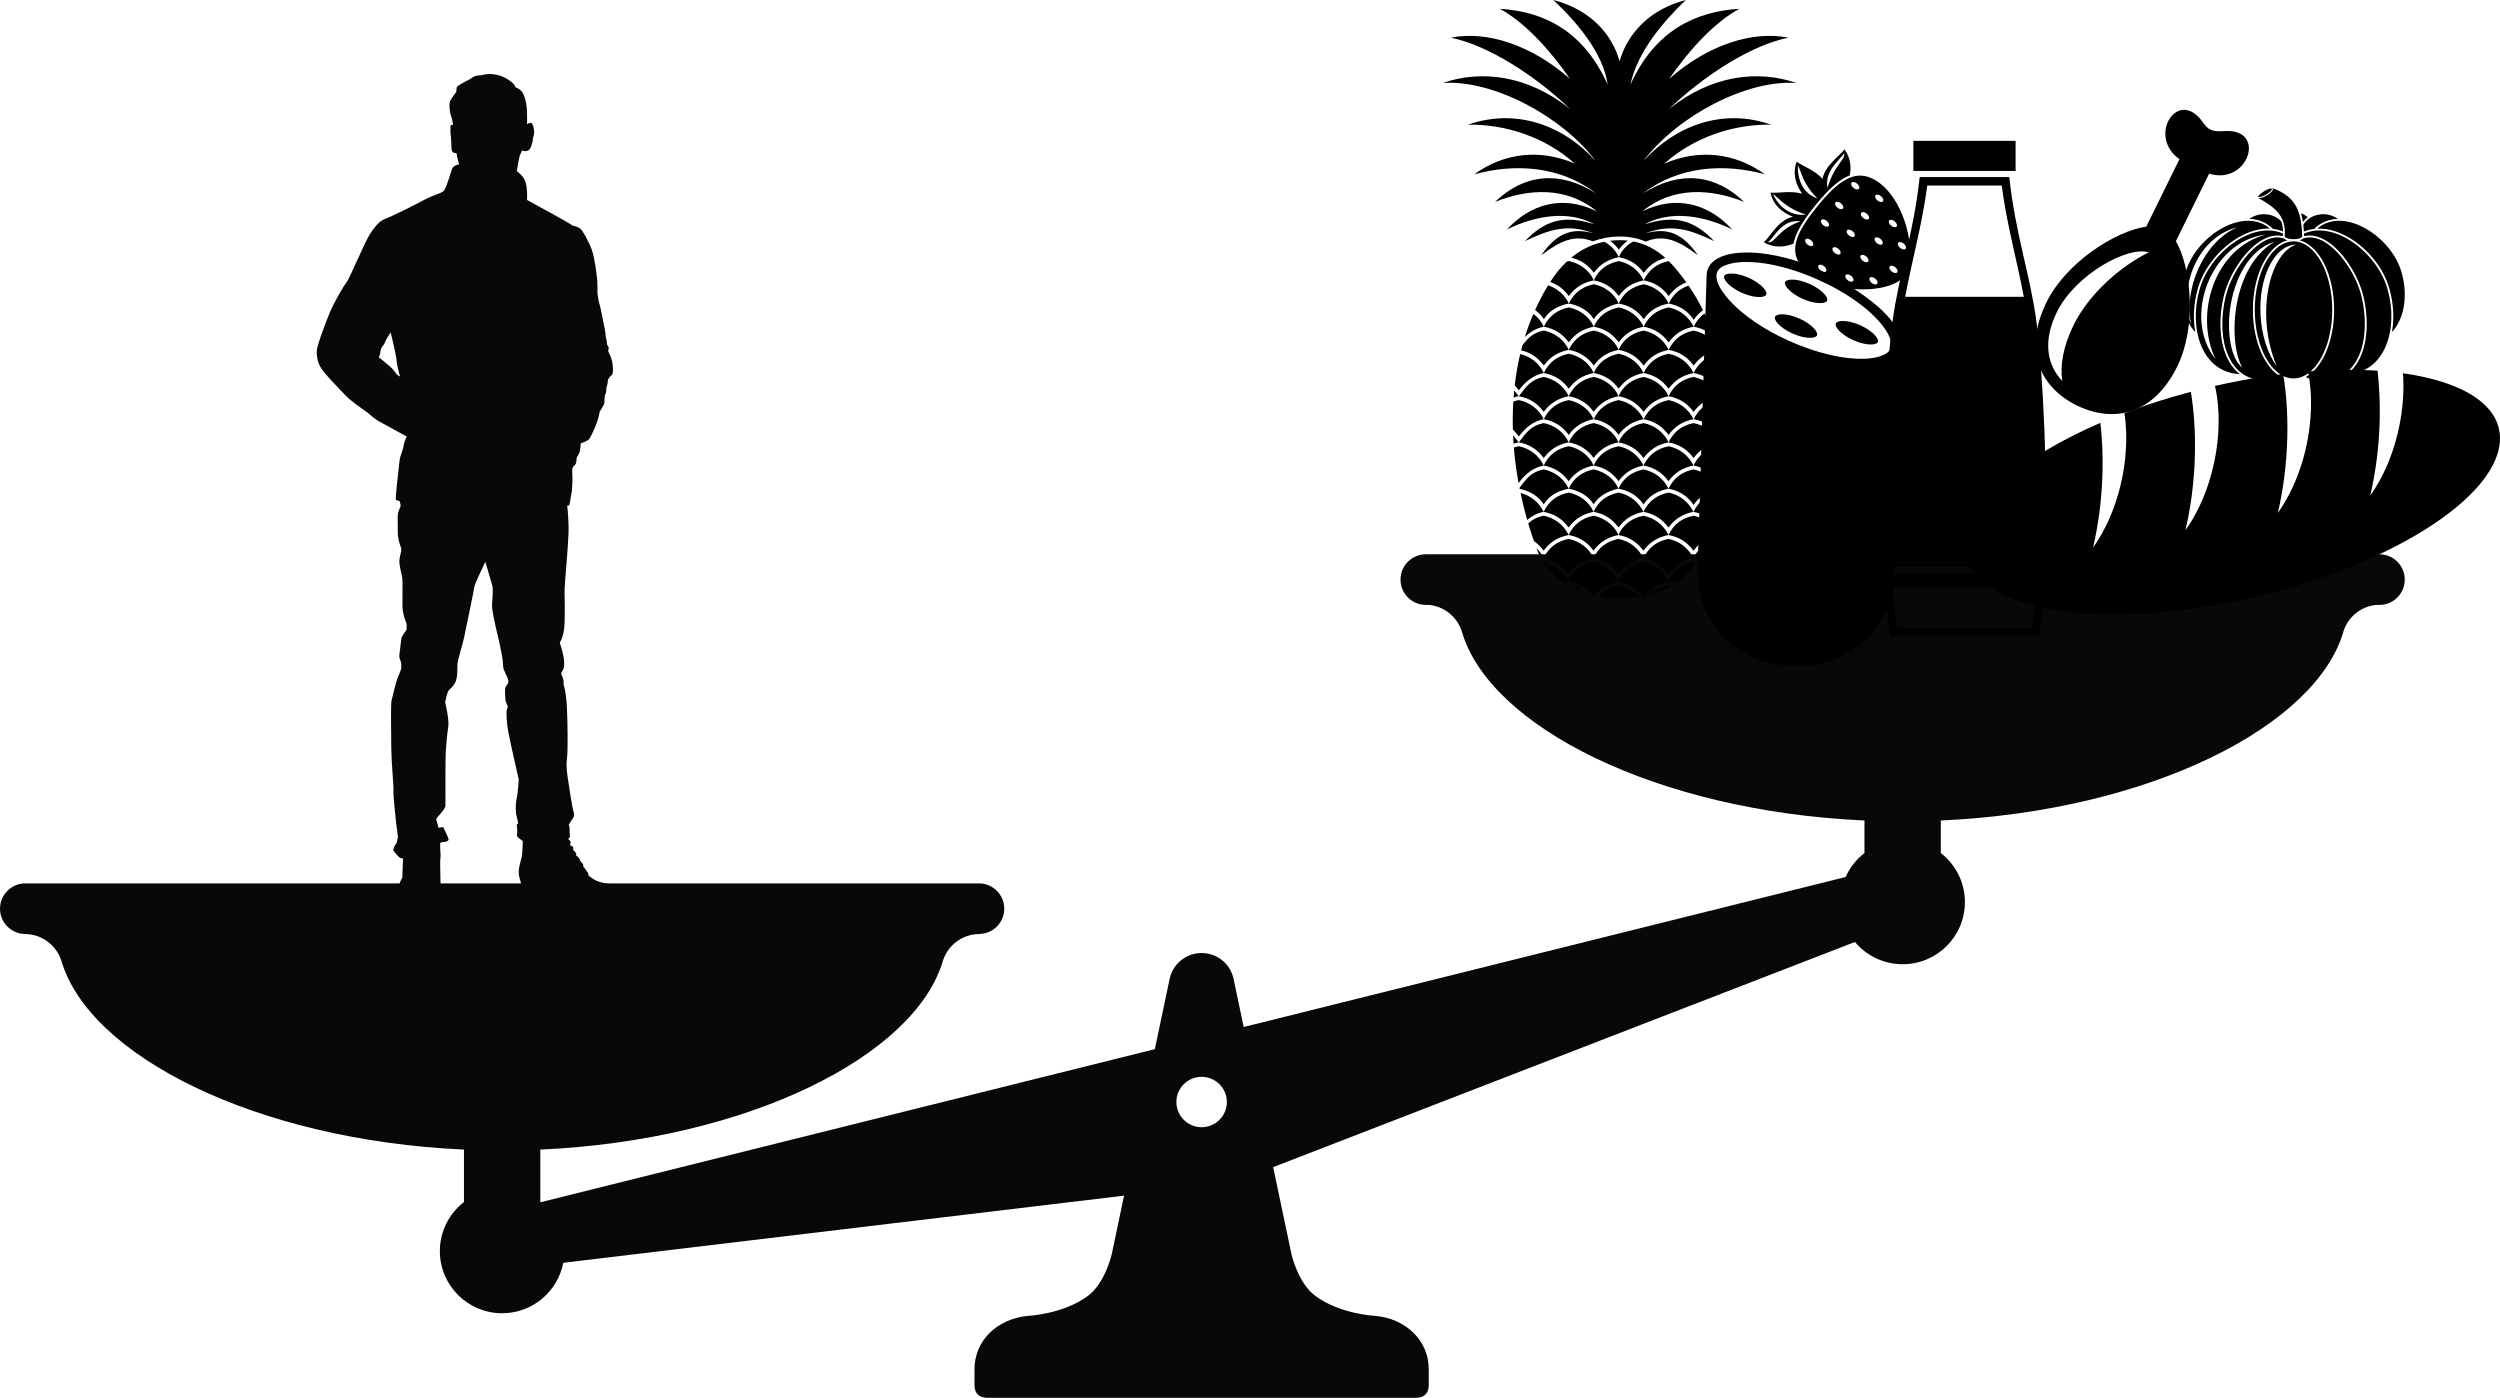 <svg width="592" height="331" viewBox="0 0 592 331" fill="none" xmlns="http://www.w3.org/2000/svg">
<g clip-path="url(#clip0_243_1792)">
<path d="M563.44 131.253H337.648C334.329 131.253 331.64 133.937 331.64 137.25C331.64 140.564 334.329 143.247 337.648 143.247H338.417C342.043 143.614 345.04 146.103 346.135 149.455C352.602 172.017 392.211 192.08 441.504 194.293V201.995C439.588 203.484 438.05 205.427 437.056 207.671L294.508 243.195L292.156 232.002C291.469 228.271 288.206 225.673 284.542 225.676C280.876 225.673 277.614 228.272 276.926 232.002L273.471 248.437L128.007 284.688C127.986 284.672 127.966 284.657 127.945 284.64V272.221C177.184 270.011 216.757 249.99 223.292 227.46H223.304C224.484 223.812 227.913 221.175 231.958 221.175V221.167C235.204 221.085 237.811 218.439 237.811 215.179C237.811 211.866 235.121 209.181 231.803 209.181H6.008C2.69 209.181 0.001 211.866 0.001 215.179C0.001 218.439 2.608 221.085 5.855 221.167V221.175C9.901 221.175 13.33 223.813 14.509 227.46H14.52C21.054 249.99 60.626 270.011 109.867 272.221V284.64C106.399 287.335 104.159 291.528 104.159 296.255C104.159 304.387 110.76 310.977 118.905 310.977C126.099 310.977 132.081 305.833 133.381 299.03L266.176 283.131L263.261 296.995C263.261 296.995 261.747 303.824 257.576 306.898C251.686 311.24 243.415 311.598 243.415 311.598C236.381 312.227 230.761 317.253 230.761 324.231V327.971C230.761 330.185 232.088 330.997 233.867 330.997H335.219C336.998 330.997 338.325 330.184 338.325 327.971V324.231C338.325 317.253 332.705 312.226 325.672 311.598C325.672 311.598 317.399 311.24 311.509 306.898C307.339 303.823 305.822 296.995 305.822 296.995L301.487 276.376L439.249 223.065C441.955 226.284 446.009 228.33 450.544 228.33C458.691 228.33 465.291 221.74 465.291 213.609C465.291 208.882 463.052 204.687 459.583 201.994V194.292C509.061 192.07 548.781 171.868 555.027 149.206C556.187 145.981 559.119 143.603 562.654 143.246H563.44C566.759 143.246 569.448 140.562 569.448 137.249C569.448 133.937 566.759 131.253 563.44 131.253ZM284.542 266.922C281.242 266.922 278.567 264.252 278.567 260.957C278.567 257.662 281.241 254.993 284.542 254.993C287.843 254.993 290.517 257.663 290.517 260.957C290.517 264.251 287.843 266.922 284.542 266.922Z" fill="#080808"/>
<path d="M147.124 212.65C147.071 212.159 146.914 212.09 146.914 212.09C146.914 212.09 147.037 211.546 146.79 210.739C146.545 209.932 145.544 209.477 145.069 209.442C144.594 209.407 143.277 209.214 141.907 208.811C140.537 208.408 139.326 207.286 139.326 207.286C139.326 207.286 139.449 207.094 139.151 206.585C138.852 206.077 138.062 205.094 138.062 205.094C138.062 205.094 138.167 204.901 138.079 204.69C137.991 204.479 137.359 203.883 137.359 203.883C137.359 203.883 137.377 203.725 137.218 203.358C137.059 202.99 136.427 202.586 136.427 202.586C136.427 202.586 136.498 202.445 136.41 202.095C136.322 201.744 135.689 201.252 135.689 201.252C135.689 201.252 135.795 201.147 135.742 200.745C135.689 200.342 135.11 200.219 135.11 200.219L134.987 199.939L135.128 199.535C135.269 199.132 134.496 198.676 134.496 198.676C134.496 198.676 134.601 198.536 134.847 198.396C135.092 198.255 134.812 197.169 134.882 196.468C134.953 195.766 134.672 195.38 134.672 195.38C134.672 195.38 134.988 194.714 135.48 194.048C135.972 193.382 136.077 193.066 135.796 192.155C135.515 191.243 134.637 185.702 134.391 183.844C134.145 181.986 134.075 180.863 134.285 179.285C134.496 177.707 134.426 171.394 134.25 167.607C134.074 163.82 133.442 162.032 133.442 162.032C133.583 161.331 133.336 160.525 133.09 160.104C132.845 159.683 132.81 159.367 133.161 158.912C133.512 158.456 133.618 157.895 133.583 156.562C133.547 155.23 132.564 152.179 132.564 152.179C132.564 152.179 133.302 151.092 133.583 148.918C133.863 146.743 133.688 140.607 133.688 139.59C133.688 138.574 134.566 129.14 134.637 126.089C134.707 123.039 134.32 119.707 134.32 119.707C134.32 119.707 134.637 119.848 134.795 119.584C134.954 119.321 135.182 117.375 135.339 116.778C135.498 116.182 135.48 114.727 135.55 114.043C135.62 113.359 135.409 111.255 135.55 110.869C135.69 110.483 136.076 110.238 136.305 109.887C136.533 109.536 136.568 108.309 136.568 108.309C136.568 108.309 136.779 108.082 137.13 107.345C137.481 106.609 137.516 104.996 137.516 104.996C137.516 104.996 139.15 104.488 139.571 103.891C139.993 103.295 141.117 100.805 141.485 99.63C141.854 98.455 141.994 97.509 141.994 97.509C141.994 97.509 143.154 95.808 143.136 95.265C143.119 94.722 143.154 93.617 143.4 93.195C143.645 92.775 143.505 91.881 143.698 91.46C143.891 91.038 143.891 90.337 143.944 90.039C143.996 89.741 144.646 88.917 144.787 88.864C144.928 88.811 145.086 88.548 145.139 88.022C145.191 87.496 145.086 86.093 144.911 85.357C144.734 84.62 144.015 83.13 144.015 83.13C144.015 83.13 144.086 82.78 144.138 82.394C144.191 82.008 143.681 81.886 143.699 81.167C143.717 80.448 143.436 80.062 143.418 79.431C143.401 78.8 143.085 77.169 142.926 76.555C142.767 75.941 142.259 72.89 141.96 71.979C141.662 71.067 141.626 70.225 141.521 69.787C141.415 69.35 141.538 67.526 141.415 66.245C141.292 64.965 140.853 61.196 140.168 59.232C139.483 57.268 138.008 54.621 137.393 54.129C136.779 53.638 135.689 53.463 135.689 53.463C135.409 53.218 131.334 50.904 130.105 50.254C128.876 49.605 124.801 47.361 124.801 47.361C124.854 46.853 124.889 44.258 124.379 42.907C123.87 41.557 122.377 40.54 122.377 40.54C122.447 40.119 122.921 37.279 123.062 36.894C123.203 36.508 123.641 35.614 123.641 35.614C123.834 35.755 124.519 35.965 125.135 35.596C125.75 35.228 126.118 33.703 126.189 32.966C126.259 32.23 126.347 32.388 126.469 31.722C126.593 31.056 126.259 29.284 125.837 29.127C125.415 28.969 124.801 29.407 124.801 29.407C124.801 29.407 124.871 26.935 124.73 25.463C124.589 23.989 124.256 22.955 123.87 22.149C123.484 21.342 122.676 20.922 122.325 20.799C121.974 20.676 121.921 20.256 121.781 20.045C121.64 19.835 120.815 19.045 119.48 18.361C118.146 17.678 116.67 17.503 115.757 17.519C114.844 17.537 114.106 17.888 113.158 17.888C112.21 17.888 111.384 18.782 110.822 18.993C110.26 19.203 108.539 20.237 108.292 20.466C108.046 20.694 108.047 21.763 108.047 21.763C108.047 21.763 106.589 23.639 106.484 24.218C106.378 24.797 106.449 26.497 106.8 27.41C107.151 28.321 107.275 29.636 107.275 29.636C107.275 29.636 106.678 29.426 106.678 29.829C106.678 30.231 106.625 31.337 106.731 32.003C106.836 32.669 106.906 34.878 106.923 35.282C106.941 35.685 107.134 36.018 107.433 36.158C107.732 36.299 108.101 36.264 108.101 36.264C108.206 37.157 108.715 38.946 108.715 38.946C108.434 38.946 107.38 39.191 107.064 39.963C106.748 40.735 105.659 44.733 105.027 45.258C104.395 45.784 102.322 46.31 100.46 47.327C98.599 48.344 92.487 51.395 91.152 51.851C89.817 52.308 88.728 53.745 87.603 55.428C86.479 57.111 82.756 65.983 82.124 66.754C81.491 67.526 79.103 71.488 77.943 74.363C76.783 77.238 74.922 82.254 74.993 83.271C75.063 84.288 75.028 85.375 75.906 86.953C76.783 88.531 80.893 92.634 81.947 93.756C83.001 94.879 85.846 96.877 86.76 97.509C87.673 98.14 88.446 99.086 90.026 99.928C91.607 100.771 96.314 103.365 96.314 103.365C96.314 103.365 95.646 104.733 95.594 105.47C95.541 106.206 94.785 107.96 94.68 108.644C94.576 109.327 94.417 110.73 94.364 111.344C94.312 111.957 93.538 118.147 93.767 118.34C93.996 118.532 94.663 118.673 94.663 118.673C94.663 118.673 94.891 119.567 94.856 119.83C94.82 120.093 94.487 120.62 94.276 121.408C94.066 122.197 94.241 124.862 94.188 125.809C94.135 126.756 94.469 128.509 94.873 129.438C95.277 130.367 94.768 131.051 94.592 132.419C94.417 133.787 95.136 135.821 95.26 136.925C95.383 138.03 95.277 141.501 95.295 143.484C95.313 145.465 96.19 147.446 96.261 147.675C96.331 147.902 96.278 149.13 96.278 149.13C96.278 149.13 95.136 150.603 95.032 151.234C94.926 151.866 94.663 154.654 94.575 155.004C94.487 155.355 94.663 156.18 94.856 156.529C95.048 156.88 95.032 157.687 95.032 158.125C95.032 158.562 94.523 159.545 94.119 160.632C93.715 161.72 92.907 165.069 92.714 165.91C92.521 166.752 92.608 173.554 92.661 177.359C92.714 181.164 93.258 186.214 93.17 187.301C93.082 188.389 93.627 192.929 93.749 194.367C93.872 195.806 94.328 198.19 94.188 198.488C94.047 198.786 93.943 199.611 93.943 199.611C93.609 199.821 93.099 201.014 93.134 201.294C93.17 201.574 94.399 202.924 94.61 203.065C94.82 203.206 95.436 203.293 95.436 203.293C95.436 203.293 95.383 204.169 95.383 204.678C95.383 205.187 95.26 207.852 95.26 207.852C95.26 207.852 95.014 208.255 94.768 208.781C94.522 209.307 94.487 211.674 94.487 211.674C94.487 211.674 94.416 211.901 94.276 212.445C94.135 212.989 94.118 214.971 94.118 214.971C94.118 214.971 93.959 215.496 93.943 216.005C93.925 216.514 94.329 216.97 95.682 217.32C97.034 217.671 98.72 217.513 99.862 217.496C101.004 217.479 105.148 217.286 105.588 217.181C106.027 217.075 106.08 216.812 106.009 216.426C105.939 216.041 105.746 215.672 105.746 215.672C105.817 215.269 105.781 214.567 105.676 213.481C105.57 212.394 105.079 212.061 104.867 211.71C104.657 211.359 104.639 210.57 104.481 210.15C104.322 209.729 104.288 208.782 104.288 207.835C104.288 206.889 104.2 204.557 104.235 203.978C104.271 203.399 104.394 202.452 104.306 201.873C104.218 201.295 104.235 199.612 104.235 199.612C104.235 199.612 104.604 199.384 104.956 199.384C105.307 199.384 106.185 199.279 106.22 198.823C106.255 198.367 105.095 196.264 104.991 195.947C104.885 195.632 103.797 196.263 103.797 195.912C103.797 195.561 103.305 194.37 103.305 193.984C103.305 193.598 105.483 191.704 105.483 190.758C105.483 189.811 105.448 179.782 105.553 178.098C105.659 176.415 105.87 173.82 106.15 172.137C106.431 170.454 105.413 166.315 105.413 166.315C105.413 166.315 105.764 164.387 106.115 163.721C106.466 163.054 107.099 162.914 107.766 161.687C108.433 160.46 108.258 158.285 108.328 157.233C108.398 156.181 109.557 152.569 109.873 151.061C110.189 149.552 112.262 139.629 112.332 138.927C112.402 138.226 114.931 133.036 114.931 133.036C115.141 133.596 116.336 137.945 116.582 138.716C116.828 139.488 116.582 141.732 116.511 143.345C116.441 144.958 118.162 151.691 118.408 152.884C118.653 154.075 119.111 156.356 119.111 157.373C119.111 158.39 119.391 158.775 120.129 160.388C120.867 162.001 119.778 162.177 119.637 162.948C119.496 163.72 119.672 164.911 119.672 165.542C119.672 166.174 120.269 167.331 120.269 167.331L120.059 167.927C119.848 168.523 119.918 170.978 120.375 173.398C120.832 175.818 122.834 184.549 122.834 184.549C122.834 184.549 122.675 187.706 122.343 189.125C122.009 190.546 122.115 192.667 122.325 193.299C122.536 193.93 122.712 194.982 122.712 194.982C122.712 194.982 122.36 195.262 122.36 195.315C122.36 195.368 122.588 196.946 122.448 197.506C122.308 198.067 122.641 198.296 122.957 198.523C123.273 198.751 123.783 199.172 123.783 199.172C123.783 199.172 123.748 201.224 123.66 202.223C123.572 203.222 122.869 205.011 122.834 206.326C122.799 207.641 123.36 209.026 123.36 209.026C123.36 209.026 123.325 209.149 123.29 209.289C123.255 209.43 123.202 211.253 123.219 211.498C123.237 211.743 123.378 211.866 123.869 211.954C124.361 212.042 128.752 212.41 129.016 212.41C129.279 212.41 131.861 211.867 131.861 211.867C132.036 211.937 132.67 212.656 133.424 213.076C134.18 213.498 136.937 213.743 138.728 213.743C140.519 213.743 146.42 213.2 146.772 213.147C147.123 213.094 147.176 213.147 147.123 212.655L147.124 212.65ZM93.959 88.651C93.696 88.335 93.204 87.528 92.379 86.809C91.554 86.09 89.709 84.599 89.709 84.599C89.709 84.599 90.043 83.88 90.061 83.442C90.078 83.003 90.306 82.25 90.64 81.917C90.974 81.584 91.254 80.865 91.395 80.531C91.536 80.198 92.502 78.725 92.502 78.725C92.502 78.725 93.187 81.46 93.275 81.969C93.363 82.476 93.907 84.704 93.943 85.598C93.978 86.492 94.716 89.14 94.716 89.14C94.716 89.14 94.224 88.965 93.96 88.649L93.959 88.651Z" fill="#080808"/>
<path fill-rule="evenodd" clip-rule="evenodd" d="M377.193 57.149C372.81 55.406 369.326 57.141 364.955 60.45C368.49 55.431 371.983 53.726 377.419 55.269C371.4 52.934 366.99 54.266 361.118 57.097C365.705 52.305 370.211 50.709 377.634 53.148C371.318 49.65 363.425 51.109 356.862 54.336C362.269 48.399 369.976 45.998 378.152 50.061C370.964 44.131 361.921 44.612 354.008 47.827C360.822 41.247 369.239 40.257 377.917 45.782C369.439 39.22 358.54 38.676 349.093 41.289C356.145 36.172 364.676 35.198 372.921 38.74C365.831 32.415 356.497 29.399 347.628 29.518C358.691 25.66 369.887 29.323 377.901 38.16C369.791 27.419 353.43 18.817 341.633 19.654C350.771 16.479 361.81 17.783 371.852 25.857C363.703 18.023 352.441 10.695 343.537 8.927C352.051 7.196 362.662 10.652 371.762 18.667C366.861 11.567 360.904 5.198 355.172 2.09C365.617 2.707 375.019 7.363 380.707 20.063C379.631 12.541 373.433 5.261 367.831 0C376.497 2.231 381.722 8.023 383.516 14.508C385.369 8.023 390.535 2.231 399.2 0C394.038 4.948 387.7 12.216 386.085 20.063C391.773 7.363 401.416 2.707 411.861 2.09C406.13 5.197 400.17 11.567 395.271 18.667C404.371 10.652 414.983 7.195 423.498 8.927C414.593 10.695 403.33 18.023 395.182 25.857C405.223 17.783 416.262 16.479 425.4 19.654C413.603 18.817 397.241 27.418 389.133 38.16C397.146 29.324 408.344 25.66 419.405 29.518C410.537 29.398 401.203 32.415 394.113 38.74C402.358 35.198 410.889 36.172 417.942 41.289C408.494 38.676 397.595 39.219 389.117 45.782C397.795 40.257 406.212 41.247 413.026 47.827C405.113 44.613 396.07 44.131 388.882 50.061C397.057 45.998 404.764 48.399 410.173 54.336C403.609 51.111 395.715 49.651 389.4 53.148C396.822 50.709 401.329 52.304 405.915 57.097C400.044 54.266 395.633 52.934 389.613 55.269C395.051 53.726 398.542 55.431 402.077 60.45C397.665 57.107 394.154 55.372 389.709 57.201C387.898 56.44 385.833 55.994 383.438 56.014C381.125 56.033 379.051 56.449 377.195 57.149H377.193ZM399.195 66.693C399.24 66.754 399.281 66.816 399.326 66.877C397.609 67.522 396.279 68.572 395.145 70.107C393.657 68.086 391.844 66.886 389.23 66.388C390.44 63.875 392.413 62.376 395.16 61.823C396.693 63.337 397.997 65.04 399.195 66.693ZM399.856 67.632C401.145 69.507 402.276 71.451 403.263 73.451C402.43 74.057 401.707 74.815 401.071 75.733C399.748 73.691 397.767 72.373 395.149 71.874C396.175 69.741 397.732 68.345 399.856 67.632ZM403.632 74.211C404.489 76.028 405.23 77.887 405.861 79.783C404.586 78.531 403.056 77.739 401.061 77.358C401.707 76.029 402.562 74.983 403.633 74.211H403.632ZM406.571 82.097C406.644 82.357 406.717 82.619 406.787 82.882C404.287 83.425 402.512 84.594 401.059 86.563C399.57 84.539 397.754 83.34 395.137 82.842C396.348 80.321 398.3 78.833 401.052 78.28C403.383 78.749 405.351 80.109 406.571 82.097ZM407.017 83.774C407.574 86.004 407.992 88.274 408.284 90.568C407.811 91.001 407.373 91.495 406.96 92.052C405.472 90.031 403.658 88.831 401.042 88.331C402.264 85.816 404.224 84.32 406.98 83.765L407.016 83.774H407.017ZM408.414 91.657C408.511 92.526 408.586 93.397 408.646 94.27C408.125 94.081 407.569 93.93 406.969 93.816C407.372 92.987 407.852 92.267 408.414 91.657ZM408.71 95.267C408.814 97.19 408.841 99.123 408.791 101.059C408.117 101.589 407.513 102.226 406.955 102.98C405.471 100.962 403.674 99.755 401.068 99.253C402.29 96.762 404.225 95.291 406.967 94.742C407.598 94.868 408.176 95.043 408.71 95.267ZM408.752 102.235C408.712 103.215 408.653 104.196 408.577 105.177C408.074 104.999 407.538 104.854 406.963 104.745C407.446 103.75 408.04 102.915 408.752 102.235ZM408.497 106.112C408.284 108.483 407.969 110.847 407.561 113.189C407.348 113.429 407.143 113.685 406.943 113.956C405.455 111.933 403.64 110.733 401.024 110.235C402.245 107.719 404.206 106.223 406.961 105.67C407.513 105.78 408.023 105.926 408.497 106.112ZM407.172 115.289C407.142 115.441 407.112 115.594 407.081 115.745L406.95 115.719C407.02 115.572 407.095 115.428 407.172 115.289ZM406.892 116.656C406.426 118.847 405.881 121.012 405.273 123.137C404.111 122.165 402.736 121.533 401.014 121.204C402.226 118.712 404.168 117.218 406.892 116.656ZM404.992 124.103C404.618 125.364 404.221 126.609 403.805 127.84C402.729 128.47 401.822 129.317 401.014 130.412C399.526 128.388 397.71 127.188 395.092 126.689C396.304 124.169 398.256 122.68 401.008 122.128C402.527 122.433 403.89 123.117 404.993 124.104L404.992 124.103ZM403.329 129.209C403.179 129.63 403.029 130.049 402.874 130.464C402.622 131.145 402.325 131.793 401.99 132.412C401.673 132.321 401.342 132.243 400.998 132.178C401.595 130.948 402.37 129.961 403.329 129.209ZM401.518 133.223C400.284 135.195 398.63 136.816 396.699 138.096C396.195 137.916 395.656 137.773 395.079 137.663C396.289 135.143 398.242 133.655 400.993 133.103C401.17 133.138 401.346 133.178 401.518 133.223ZM395.675 138.729C394.181 139.586 392.549 140.257 390.836 140.742C391.947 139.643 393.358 138.933 395.078 138.588C395.28 138.629 395.479 138.676 395.675 138.73V138.729ZM389.367 141.108C389.248 141.134 389.127 141.159 389.008 141.184C387.548 139.281 385.769 138.145 383.239 137.662C384.35 135.129 386.463 133.641 389.154 133.102C391.761 133.625 393.929 135.27 395.078 137.662C392.596 138.162 390.82 139.258 389.367 141.108ZM388.006 141.366C384.908 141.861 381.661 141.796 378.567 141.182C379.738 139.823 381.341 138.968 383.237 138.587C385.135 138.968 386.798 139.941 388.005 141.366H388.006ZM377.632 140.976C377.381 140.917 377.132 140.853 376.884 140.785C375.483 139.121 373.781 138.109 371.431 137.661C371.071 137.733 370.725 137.818 370.391 137.916C368.447 136.636 366.766 135.03 365.488 133.105L365.514 133.101C368.108 133.621 370.304 135.264 371.431 137.661C372.618 135.137 374.609 133.65 377.346 133.101C379.897 133.613 382.18 135.257 383.236 137.661C380.813 138.147 379.063 139.205 377.63 140.975L377.632 140.976ZM374.986 140.195C373.772 139.757 372.606 139.227 371.508 138.601C372.774 138.868 373.972 139.415 374.986 140.195ZM364.99 132.299C364.558 131.553 364.18 130.765 363.872 129.931L363.82 129.788C364.519 130.461 365.1 131.262 365.528 132.172C366.714 129.647 368.706 128.161 371.444 127.611C373.994 128.123 376.289 129.772 377.346 132.176C374.747 132.698 372.922 133.877 371.431 135.889C369.943 133.87 368.13 132.673 365.514 132.176C365.337 132.211 365.162 132.252 364.99 132.299ZM363.226 128.126C362.749 126.756 362.303 125.367 361.887 123.963C362.802 123.087 363.87 122.459 365.53 122.126C368.124 122.647 370.318 124.291 371.446 126.687C372.634 124.163 374.624 122.674 377.362 122.126C379.914 122.638 382.196 124.283 383.252 126.687C380.66 127.209 378.838 128.381 377.349 130.383C375.864 128.376 374.052 127.184 371.445 126.687C368.845 127.21 367.02 128.388 365.53 130.4C364.846 129.473 364.093 128.719 363.226 128.126ZM361.64 123.115C361.041 121.02 360.513 118.892 360.061 116.742C362.458 117.351 364.458 118.949 365.522 121.202C363.99 121.512 362.725 122.195 361.64 123.115ZM359.861 115.765L359.81 115.51C361.491 113.298 362.574 111.753 365.542 111.156C368.137 111.678 370.332 113.322 371.458 115.718C372.645 113.194 374.637 111.707 377.375 111.156C379.926 111.669 382.209 113.314 383.264 115.718C380.673 116.239 378.554 117.559 377.361 119.414C376.173 117.481 374.066 116.214 371.458 115.718C368.859 116.24 366.885 117.344 365.542 119.432C364.279 117.475 362.36 116.288 359.86 115.765H359.861ZM359.572 114.25C359.076 111.517 358.71 108.754 358.482 105.984C358.834 105.859 359.216 105.753 359.638 105.668C362.233 106.189 364.427 107.831 365.554 110.228C366.74 107.704 368.732 106.217 371.471 105.668C374.02 106.179 376.313 107.829 377.372 110.232C374.772 110.755 372.948 111.932 371.458 113.946C369.97 111.927 368.156 110.729 365.541 110.231C362.95 110.753 361.126 112.337 359.638 114.34L359.571 114.249L359.572 114.25ZM358.413 105.075C358.365 104.4 358.325 103.723 358.295 103.047C358.732 103.576 359.165 104.149 359.633 104.744C359.208 104.829 358.802 104.941 358.412 105.075H358.413ZM358.246 101.692C358.184 99.489 358.216 97.286 358.348 95.094C358.739 94.953 359.168 94.835 359.645 94.74C362.225 95.256 364.409 96.886 365.541 99.26C362.956 99.785 361.138 101.366 359.653 103.365C359.215 102.776 358.75 102.21 358.246 101.692ZM358.413 94.141C358.455 93.576 358.503 93.011 358.558 92.448C358.91 92.878 359.263 93.337 359.64 93.815C359.21 93.903 358.802 94.011 358.413 94.141ZM358.688 91.244C358.978 88.747 359.406 86.273 359.982 83.836C362.435 84.425 364.495 86.03 365.575 88.326C366.762 85.801 368.754 84.315 371.492 83.764C374.042 84.278 376.335 85.928 377.392 88.33C374.794 88.852 372.968 90.031 371.479 92.043C369.991 90.023 368.176 88.828 365.562 88.33C362.971 88.851 361.148 90.435 359.659 92.437C359.351 92.02 359.029 91.621 358.688 91.244ZM360.198 82.955C360.299 82.554 360.404 82.153 360.514 81.752C361.86 80.01 363.019 78.793 365.575 78.279C368.169 78.801 370.364 80.442 371.492 82.841C372.679 80.315 374.67 78.828 377.408 78.279C379.958 78.791 382.242 80.435 383.296 82.841C380.704 83.361 378.882 84.534 377.394 86.536C375.908 84.529 374.098 83.336 371.49 82.841C368.89 83.363 367.065 84.54 365.575 86.554C364.192 84.677 362.525 83.509 360.197 82.954L360.198 82.955ZM361.078 79.826C361.657 77.965 362.334 76.129 363.107 74.329C364.143 75.111 364.992 76.137 365.568 77.356C363.739 77.726 362.293 78.625 361.078 79.826ZM363.51 73.416C364.409 71.42 365.434 69.47 366.59 67.575C368.741 68.278 370.525 69.791 371.504 71.872C372.691 69.348 374.682 67.861 377.42 67.311C379.971 67.823 382.254 69.468 383.31 71.872C380.719 72.392 378.6 73.714 377.407 75.569C376.218 73.634 374.11 72.369 371.503 71.872C368.904 72.394 366.931 73.498 365.588 75.586C365.022 74.712 364.327 73.992 363.509 73.416H363.51ZM367.087 66.779L367.141 66.692C368.198 65.036 369.481 63.39 371.023 61.934C371.185 61.893 371.35 61.855 371.517 61.823C374.068 62.333 376.361 63.984 377.418 66.387C374.82 66.909 372.995 68.088 371.505 70.101C370.319 68.493 368.927 67.406 367.088 66.779H367.087ZM372.063 61.015C374.206 59.246 376.793 57.86 379.899 57.235C381.392 58.053 382.626 59.309 383.323 60.898C380.731 61.421 378.909 62.592 377.42 64.595C376.041 62.732 374.381 61.569 372.063 61.015ZM381.274 57.014C381.971 56.93 382.69 56.881 383.435 56.876C384.141 56.87 384.818 56.905 385.469 56.977C384.674 57.545 383.974 58.25 383.337 59.109C382.717 58.272 382.04 57.577 381.274 57.014ZM386.794 57.178C389.882 57.785 392.328 59.249 394.375 61.084C392.186 61.676 390.58 62.811 389.245 64.619C387.756 62.596 385.941 61.397 383.325 60.897C384.071 59.196 385.271 57.965 386.794 57.177V57.178ZM401.024 99.254C399.859 96.886 397.722 95.263 395.124 94.742C392.385 95.291 390.433 96.766 389.22 99.264C391.827 99.765 393.627 100.962 395.112 102.978C396.599 100.968 398.436 99.78 401.024 99.254ZM389.185 99.263C388.032 96.889 385.878 95.261 383.283 94.741C380.608 95.276 378.527 96.761 377.409 99.263C380.004 99.763 381.808 100.953 383.289 102.954C384.774 100.957 386.601 99.786 389.184 99.263H389.185ZM377.363 99.263C376.297 96.886 374.01 95.249 371.477 94.741C368.753 95.287 366.768 96.763 365.579 99.263C368.181 99.764 369.988 100.961 371.471 102.972C372.957 100.965 374.777 99.788 377.363 99.263ZM400.997 121.203C399.837 118.819 397.711 117.167 395.104 116.644C392.353 117.195 390.381 118.686 389.169 121.202C391.784 121.702 393.598 122.9 395.086 124.921C396.576 122.908 398.4 121.728 400.997 121.203ZM389.163 121.202C388.012 118.812 385.868 117.166 383.263 116.644C380.575 117.184 378.478 118.675 377.365 121.202C379.971 121.7 381.779 122.892 383.265 124.898C384.752 122.896 386.574 121.724 389.164 121.202H389.163ZM377.356 121.202C376.298 118.803 374.005 117.155 371.457 116.644C368.725 117.192 366.723 118.688 365.536 121.203C368.146 121.702 369.958 122.899 371.445 124.915C372.936 122.903 374.759 121.725 377.357 121.201L377.356 121.202ZM377.35 132.177C379.955 132.674 381.764 133.865 383.251 135.872C384.737 133.871 386.558 132.699 389.147 132.177C387.996 129.79 385.854 128.135 383.251 127.612C380.559 128.152 378.462 129.645 377.35 132.177ZM389.159 132.177C391.772 132.676 393.586 133.875 395.074 135.896C396.564 133.882 398.389 132.701 400.99 132.177C399.829 129.788 397.702 128.136 395.091 127.612C392.342 128.164 390.37 129.663 389.159 132.177ZM383.251 126.688C385.867 127.187 387.682 128.386 389.17 130.408C390.661 128.391 392.488 127.212 395.089 126.688C393.939 124.295 391.772 122.649 389.166 122.127C386.474 122.668 384.361 124.156 383.251 126.688ZM377.376 110.234C379.982 110.731 381.791 111.923 383.277 113.93C384.764 111.929 386.585 110.756 389.174 110.235C388.024 107.847 385.881 106.192 383.277 105.67C380.586 106.209 378.489 107.703 377.376 110.234ZM389.184 110.235C391.798 110.733 393.613 111.932 395.1 113.954C396.59 111.938 398.416 110.757 401.016 110.235C399.856 107.846 397.728 106.193 395.117 105.67C392.368 106.222 390.397 107.721 389.184 110.235ZM359.661 104.749C362.263 105.25 364.072 106.446 365.554 108.458C367.045 106.446 368.871 105.268 371.47 104.743C374.077 105.241 375.888 106.433 377.374 108.441C378.862 106.438 380.685 105.266 383.276 104.743C382.221 102.34 379.938 100.695 377.387 100.184C374.65 100.733 372.658 102.22 371.471 104.743C370.344 102.347 368.149 100.704 365.556 100.184C362.493 100.797 361.438 102.422 359.662 104.748L359.661 104.749ZM383.277 104.745C385.894 105.244 387.709 106.443 389.197 108.466C390.687 106.448 392.514 105.269 395.115 104.745C393.966 102.351 391.799 100.708 389.193 100.185C386.5 100.724 384.388 102.213 383.277 104.745ZM395.118 104.745C397.735 105.244 399.551 106.444 401.04 108.468C402.53 106.449 404.357 105.269 406.96 104.745C405.801 102.353 403.645 100.709 401.034 100.185C398.281 100.736 396.329 102.225 395.118 104.745ZM383.264 115.72C385.881 116.219 387.787 117.419 389.183 119.44C390.601 117.349 392.502 116.243 395.103 115.72C393.954 113.327 391.786 111.683 389.179 111.159C386.487 111.7 384.375 113.187 383.264 115.72ZM395.104 115.72C397.723 116.219 399.703 117.538 401.025 119.579C402.462 117.506 404.345 116.243 406.947 115.72C405.787 113.328 403.632 111.683 401.018 111.159C398.266 111.711 396.314 113.201 395.103 115.72H395.104ZM401.044 77.358C399.883 74.974 397.758 73.323 395.149 72.798C392.399 73.35 390.428 74.841 389.216 77.357C391.83 77.857 393.645 79.055 395.132 81.077C396.623 79.061 398.446 77.882 401.044 77.358ZM389.209 77.356C388.059 74.968 385.915 73.322 383.31 72.798C380.621 73.339 378.525 74.83 377.412 77.357C380.016 77.855 381.826 79.047 383.312 81.053C384.799 79.051 386.62 77.879 389.209 77.356ZM377.402 77.357C376.345 74.958 374.05 73.31 371.504 72.798C368.771 73.347 366.77 74.842 365.582 77.358C368.193 77.857 370.004 79.054 371.493 81.07C372.981 79.058 374.806 77.881 377.403 77.356L377.402 77.357ZM377.395 88.332C380.002 88.829 381.811 90.02 383.296 92.027C384.783 90.027 386.605 88.854 389.194 88.332C388.042 85.945 385.9 84.289 383.296 83.766C380.606 84.308 378.507 85.8 377.395 88.332ZM389.204 88.332C391.818 88.832 393.632 90.031 395.119 92.051C396.61 90.036 398.436 88.856 401.036 88.332C399.876 85.943 397.747 84.291 395.137 83.766C392.389 84.319 390.417 85.817 389.204 88.332ZM383.297 82.844C385.914 83.342 387.728 84.541 389.217 86.563C390.708 84.546 392.534 83.366 395.136 82.844C393.986 80.45 391.818 78.805 389.212 78.282C386.521 78.823 384.408 80.31 383.297 82.844ZM359.667 93.822C362.269 94.323 364.078 95.519 365.561 97.531C367.051 95.517 368.877 94.34 371.477 93.817C374.083 94.313 375.894 95.506 377.381 97.513C378.868 95.511 380.691 94.339 383.282 93.817C382.227 91.412 379.944 89.768 377.392 89.256C374.655 89.806 372.663 91.294 371.477 93.817C370.348 91.42 368.154 89.777 365.56 89.256C362.498 89.871 361.442 91.496 359.667 93.822ZM383.284 93.818C385.9 94.317 387.716 95.516 389.203 97.537C390.694 95.521 392.521 94.342 395.123 93.818C393.973 91.424 391.806 89.78 389.199 89.257C386.508 89.798 384.396 91.286 383.284 93.818ZM395.126 93.818C397.742 94.317 399.558 95.517 401.047 97.541C402.538 95.521 404.365 94.342 406.968 93.818C405.808 91.426 403.652 89.781 401.039 89.257C398.287 89.809 396.335 91.299 395.125 93.818H395.126ZM377.422 66.389C380.028 66.886 381.838 68.078 383.323 70.085C384.809 68.084 386.631 66.91 389.22 66.39C388.069 64.001 385.926 62.347 383.322 61.825C380.633 62.364 378.535 63.858 377.422 66.389ZM383.311 71.874C385.927 72.373 387.834 73.572 389.231 75.594C390.648 73.504 392.547 72.398 395.149 71.874C394 69.48 391.832 67.835 389.226 67.313C386.534 67.854 384.422 69.341 383.311 71.874Z" fill="black"/>
<path fill-rule="evenodd" clip-rule="evenodd" d="M530.591 90.122C534.023 89.478 537.385 88.964 540.657 88.568C541.39 92.995 541.746 97.945 541.639 103.23C541.508 109.685 540.702 115.897 539.388 121.466C543.501 115.726 546.47 107.58 547.122 98.95C547.425 94.944 547.197 91.233 546.532 87.974C552.431 87.504 557.965 87.451 563 87.78C563.413 91.317 563.598 95.129 563.52 99.132C563.388 105.587 562.583 111.799 561.266 117.367C565.379 111.628 568.348 103.48 569 94.853C569.171 92.594 569.174 90.43 569.025 88.389C583.577 90.423 592.607 96.168 591.966 104.643C590.862 119.216 561.589 136.35 526.596 142.905C491.602 149.46 464.117 142.958 465.222 128.385C465.944 118.834 478.766 108.181 497.37 100.129C497.779 103.651 497.961 107.444 497.883 111.426C497.751 117.881 496.946 124.093 495.632 129.662C499.745 123.922 502.714 115.776 503.366 107.147C503.619 103.799 503.502 100.66 503.067 97.816C508.019 95.93 513.293 94.233 518.794 92.781C519.517 97.18 519.865 102.089 519.759 107.328C519.63 113.784 518.826 119.996 517.508 125.565C521.621 119.825 524.59 111.677 525.242 103.049C525.566 98.755 525.284 94.804 524.505 91.383C526.509 90.929 528.539 90.508 530.59 90.123L530.591 90.122Z" fill="black"/>
<path fill-rule="evenodd" clip-rule="evenodd" d="M450.17 81.673L448.527 135.435C447.59 166.079 401.085 164.658 402.021 134.017L404.125 65.188C404.31 59.117 415.24 58.079 427.481 62.495C433.281 64.588 450.42 73.453 450.169 81.672L450.17 81.673ZM430.312 79.209C430.333 78.498 429.424 77.596 428.93 77.176C427.863 76.265 426.496 75.544 425.179 75.069C424.15 74.698 422.92 74.393 421.817 74.43C421.396 74.444 420.558 74.539 420.328 74.966C420.288 75.041 420.27 75.125 420.268 75.21C420.246 75.92 421.155 76.823 421.649 77.243C422.716 78.154 424.083 78.875 425.4 79.35C426.429 79.721 427.663 80.027 428.764 79.989C429.183 79.975 430.021 79.88 430.251 79.454C430.291 79.378 430.308 79.295 430.312 79.209ZM418.297 69.555C418.318 68.844 417.409 67.942 416.915 67.522C415.848 66.612 414.481 65.89 413.164 65.415C412.135 65.044 410.903 64.74 409.8 64.776C409.381 64.79 408.543 64.886 408.315 65.312C408.273 65.388 408.256 65.47 408.253 65.556C408.231 66.268 409.142 67.17 409.634 67.589C410.701 68.501 412.068 69.222 413.385 69.695C414.415 70.068 415.648 70.373 416.749 70.336C417.168 70.321 418.006 70.226 418.236 69.8C418.276 69.723 418.294 69.641 418.297 69.555ZM432.71 70.995C432.731 70.284 431.822 69.382 431.328 68.962C430.259 68.052 428.894 67.331 427.577 66.856C426.548 66.483 425.315 66.179 424.213 66.215C423.794 66.23 422.956 66.326 422.726 66.752C422.686 66.827 422.668 66.91 422.666 66.996C422.644 67.707 423.553 68.609 424.047 69.029C425.114 69.94 426.481 70.661 427.798 71.136C428.828 71.507 430.059 71.812 431.16 71.775C431.581 71.761 432.419 71.665 432.647 71.239C432.689 71.163 432.707 71.081 432.71 70.995ZM444.72 80.792C444.742 80.08 443.831 79.178 443.339 78.759C442.272 77.848 440.905 77.127 439.588 76.652C438.558 76.281 437.325 75.975 436.224 76.013C435.805 76.026 434.967 76.122 434.737 76.548C434.697 76.624 434.679 76.707 434.676 76.793C434.655 77.503 435.564 78.406 436.056 78.826C437.125 79.737 438.492 80.458 439.809 80.933C440.838 81.304 442.068 81.609 443.173 81.572C443.59 81.558 444.43 81.463 444.658 81.036C444.7 80.96 444.718 80.878 444.72 80.792ZM447.84 81.739C447.929 78.809 444.18 75.092 442.15 73.363C437.745 69.613 432.115 66.64 426.691 64.681C422.446 63.149 417.372 61.893 412.83 62.046C411.104 62.104 407.646 62.498 406.703 64.252C406.533 64.566 406.461 64.906 406.449 65.258C406.36 68.189 410.109 71.907 412.137 73.635C416.544 77.386 422.172 80.359 427.598 82.318C431.843 83.85 436.915 85.106 441.459 84.953C443.186 84.895 446.643 84.5 447.588 82.746C447.756 82.433 447.828 82.094 447.84 81.739Z" fill="black"/>
<path fill-rule="evenodd" clip-rule="evenodd" d="M475.797 41.935C477.226 55.245 480.686 64.927 482.173 75.745C483.813 87.678 485.045 114.631 484.289 134.177H446.09C445.335 114.631 446.567 87.678 448.209 75.745C449.695 64.927 453.153 55.245 454.582 41.935H475.797ZM477.292 33.356H453.086V40.479H477.292V33.356ZM484.217 135.89C483.945 141.833 483.475 146.997 482.761 150.697H447.621C446.905 146.997 446.436 141.833 446.163 135.89H484.217ZM474.01 43.94H456.37C455.217 52.976 452.796 61.509 451.143 70.278H479.238C477.585 61.509 475.164 52.976 474.01 43.94ZM448.332 139.084C448.52 142.299 448.799 145.58 449.305 148.694H481.076C481.576 145.58 481.861 142.299 482.048 139.084H448.332Z" fill="black"/>
<path fill-rule="evenodd" clip-rule="evenodd" d="M523.123 41.111L515.251 57.104C518.908 63.44 520.215 77.294 515.608 86.708C509.938 98.297 500.407 100.207 491.846 96.032C483.285 91.858 478.934 83.179 484.605 71.59C489.215 62.17 500.978 54.677 508.23 53.671L516.099 37.687C508.346 32.291 515.721 20.636 521.557 28.86C522.997 30.891 523.901 31.22 526.716 31.037C536.977 30.371 532.351 44.028 523.123 41.111ZM488.35 90.224C484.752 86.437 483.68 80.83 487.055 73.93C491.45 64.949 503.988 58.161 508.814 59.769C502.41 62.893 494.709 69.45 491.022 76.987C488.543 82.054 487.792 86.501 488.349 90.224H488.35Z" fill="black"/>
<path fill-rule="evenodd" clip-rule="evenodd" d="M544.869 50.514C545.499 50.729 546.042 51.056 546.448 51.46C546.024 51.774 545.646 52.146 545.329 52.576C545.216 51.848 545.067 51.16 544.869 50.514ZM538.099 44.534C543.914 46.632 544.949 50.337 545.169 55.845C545.214 56.958 540.921 56.87 541.015 55.845C541.436 51.192 538.65 49.026 534.758 46.874C535.839 47.151 538.574 45.421 538.18 44.64C538.16 44.599 538.134 44.564 538.099 44.534ZM535.507 46.56C535.911 46.44 536.346 46.243 536.568 46.12C536.745 46.02 538.261 45.045 537.926 44.709C537.621 44.401 536.356 45.156 536.112 45.309C535.759 45.528 535.356 45.794 535.064 46.089C534.489 46.667 534.726 46.793 535.507 46.56ZM550.138 50.722C548.081 50.722 546.298 51.749 545.421 53.247C545.483 53.758 545.53 54.289 545.565 54.84C545.996 54.657 546.45 54.505 546.928 54.389C547.284 54.302 547.644 54.239 548.003 54.197C549.589 52.624 551.526 51.9 553.583 51.836C552.656 51.142 551.453 50.722 550.138 50.722ZM529.749 53.842C521.176 55.94 516.437 66.243 518.227 74.654C518.386 75.401 518.598 76.142 518.87 76.856C517.049 68.556 521.693 57.348 529.749 53.842ZM524.626 85.03C516.68 75.105 523.625 57.033 536.528 55.557C524.233 58.847 519.589 74.539 524.626 85.03ZM530.942 87.007C528.412 85.042 527.3 79.187 528.06 73.313C528.977 66.224 532.547 59.006 538.658 57.252C528.577 62.926 527.42 80.567 530.942 87.007ZM543.581 57.923C543.636 57.92 543.689 57.918 543.743 57.917C539.318 59.324 536.227 66.885 536.671 75.794C536.857 79.523 537.677 83.283 539.143 86.725C537.034 83.857 535.563 79.527 535.297 74.62C534.814 65.672 538.523 58.196 543.581 57.923ZM536.103 50.722C537.77 50.722 539.258 51.396 540.228 52.448C540.486 53.203 540.601 53.997 540.608 54.811C540.198 54.639 539.767 54.498 539.314 54.388C538.956 54.301 538.598 54.238 538.237 54.196C536.651 52.623 534.714 51.899 532.658 51.835C533.584 51.141 534.787 50.722 536.103 50.722ZM537.518 54.136C536.687 53.415 535.708 52.868 534.561 52.558C532.346 51.958 529.973 52.373 527.883 53.227C525.504 54.2 523.308 55.804 521.553 57.671C519.819 59.516 518.379 61.766 517.64 64.201C516.824 66.886 516.551 69.832 517.031 72.606C517.415 74.82 518.299 76.998 519.845 78.648C519.219 75.253 519.505 71.622 520.452 68.314C521.127 65.96 522.318 63.745 523.802 61.803C525.713 59.304 528.241 57.099 531.061 55.682C533.043 54.688 535.29 54.037 537.518 54.136ZM530.39 88.596C521.394 88.183 518.19 77.834 520.881 68.438C523.402 59.636 533.562 52.183 540.602 55.3C540.596 55.469 540.584 55.638 540.57 55.807C540.567 55.846 540.566 55.883 540.568 55.919C540.276 55.849 539.971 55.802 539.655 55.78C537.574 55.645 535.595 56.706 534.027 57.981C532.163 59.495 530.574 61.528 529.345 63.578C528.151 65.57 527.144 67.829 526.602 70.091C525.811 73.389 525.538 77.004 526.08 80.364C526.556 83.307 527.718 86.312 530.032 88.303C530.15 88.404 530.269 88.502 530.389 88.596H530.39ZM540.232 89.303C539.469 89.688 538.65 89.936 537.773 90.023C527.346 91.057 524.696 79.958 527.036 70.195C528.67 63.375 535.26 54.68 540.8 56.455C541.002 56.665 541.314 56.809 541.652 56.905C537.028 58.118 533.483 65.036 533.483 73.388C533.483 80.86 536.322 87.187 540.232 89.303ZM543.103 57.16C548.168 57.16 552.276 64.426 552.276 73.388C552.276 82.349 548.169 89.614 543.103 89.614C538.036 89.614 533.929 82.348 533.929 73.388C533.929 64.427 538.037 57.16 543.103 57.16ZM545.991 89.294C546.759 89.682 547.585 89.936 548.469 90.023C558.897 91.057 561.546 79.958 559.206 70.195C557.564 63.344 550.924 54.603 545.368 56.478C545.174 56.678 544.887 56.816 544.571 56.909C549.186 58.136 552.722 65.046 552.722 73.387C552.722 80.848 549.892 87.167 545.99 89.293L545.991 89.294ZM555.851 88.596C564.848 88.183 568.052 77.834 565.361 68.438C562.833 59.617 552.634 52.149 545.592 55.321C545.6 55.489 545.608 55.656 545.615 55.828C545.615 55.864 545.615 55.9 545.614 55.935C545.925 55.855 546.249 55.803 546.586 55.78C548.668 55.645 550.646 56.706 552.214 57.981C554.077 59.495 555.667 61.528 556.896 63.578C558.091 65.57 559.097 67.829 559.639 70.091C560.429 73.389 560.702 77.004 560.16 80.364C559.684 83.307 558.522 86.312 556.208 88.303C556.09 88.404 555.971 88.502 555.85 88.596H555.851ZM548.724 54.136C549.555 53.415 550.533 52.868 551.68 52.558C553.897 51.958 556.269 52.373 558.358 53.227C560.738 54.2 562.934 55.804 564.689 57.671C566.424 59.516 567.863 61.766 568.602 64.201C569.418 66.886 569.69 69.832 569.211 72.606C568.827 74.82 567.944 76.998 566.397 78.648V78.645L566.424 78.498L566.426 78.484C566.435 78.433 566.444 78.38 566.453 78.329L566.477 78.182L566.48 78.162C566.539 77.793 566.587 77.419 566.624 77.046V77.038L566.639 76.889V76.872L566.654 76.723V76.712C566.663 76.607 566.672 76.501 566.679 76.395V76.388L566.689 76.231V76.227C566.696 76.119 566.702 76.01 566.707 75.903C566.711 75.795 566.715 75.689 566.719 75.582V75.569L566.723 75.416V75.408C566.725 75.302 566.728 75.194 566.729 75.086V75.083C566.731 74.708 566.724 74.331 566.709 73.956L566.707 73.916L566.701 73.779V73.768L566.692 73.616V73.603L566.682 73.454V73.441C566.675 73.337 566.667 73.234 566.659 73.131L566.657 73.097L566.648 72.977L566.643 72.913L566.633 72.814L566.628 72.763L566.616 72.635V72.619L566.6 72.481L566.596 72.441L566.581 72.311L566.578 72.281L566.564 72.161L566.558 72.106L566.542 71.982V71.974L566.521 71.824L566.518 71.797L566.5 71.662L566.496 71.636L566.477 71.499L566.474 71.477L566.451 71.332L566.431 71.203L566.429 71.188L566.418 71.118L566.4 71.012V71.008L566.376 70.876L566.374 70.862L566.354 70.752L566.347 70.707L566.329 70.609L566.318 70.551L566.314 70.527L566.288 70.389V70.386L566.269 70.299C566.253 70.216 566.236 70.133 566.219 70.05V70.047L566.189 69.905L566.184 69.887L566.153 69.744L566.15 69.727L566.117 69.584L566.115 69.569L566.08 69.423L566.041 69.264L566.039 69.254L566.002 69.106L566 69.096L565.962 68.946V68.939L565.92 68.788V68.783L565.878 68.631V68.627L565.835 68.475V68.472L565.791 68.316L565.759 68.207L565.726 68.097L565.693 67.988L565.659 67.879L565.624 67.77L565.588 67.661L565.551 67.552L565.514 67.443L565.477 67.335L565.438 67.228L565.399 67.12L565.36 67.013L565.319 66.906L565.279 66.799L565.237 66.692L565.196 66.586L565.153 66.48L565.11 66.373L565.065 66.268L565.021 66.162L564.976 66.058V66.056L564.929 65.951L564.883 65.847L564.835 65.742L564.788 65.638L564.739 65.534L564.69 65.43L564.64 65.325L564.59 65.223C564.558 65.156 564.524 65.09 564.491 65.025L564.487 65.017L564.435 64.915V64.912L564.381 64.811L564.328 64.711V64.709L564.274 64.608V64.606L564.218 64.508V64.506L564.163 64.407V64.404L564.107 64.305V64.303L564.05 64.205V64.203L563.993 64.106V64.103L563.934 64.005V64.003L563.876 63.906V63.904L563.817 63.807L563.757 63.708V63.706L563.697 63.609V63.607L563.636 63.513V63.51L563.575 63.416V63.413L563.513 63.317V63.315L563.451 63.221V63.219L563.388 63.125L563.386 63.123L563.324 63.028V63.026L563.261 62.931H563.259L563.197 62.837L563.195 62.835L563.131 62.742V62.74L563.066 62.648V62.645L563.001 62.554V62.552L562.936 62.46L562.934 62.458L562.869 62.366L562.867 62.364L562.802 62.273L562.8 62.271L562.734 62.181L562.731 62.178L562.666 62.088L562.664 62.086L562.599 61.997L562.597 61.994L562.53 61.906L562.528 61.904L562.461 61.816L562.459 61.813L562.372 61.699L562.37 61.697L562.281 61.583V61.58L562.189 61.467L562.187 61.464L562.096 61.353L562.094 61.349L562.003 61.238L562.001 61.236L561.909 61.123L561.907 61.121L561.813 61.009L561.811 61.007L561.717 60.896L561.715 60.893L561.621 60.784L561.619 60.782L561.523 60.671L561.424 60.559L561.422 60.556C561.29 60.408 561.157 60.261 561.022 60.117L561.02 60.114C559.349 58.328 557.361 56.779 555.202 55.696C553.219 54.701 550.972 54.05 548.744 54.148L548.724 54.136Z" fill="black"/>
<path fill-rule="evenodd" clip-rule="evenodd" d="M430.331 48.882C425.574 54.738 423.762 58.815 426.114 62.408C430.929 69.765 447.112 70.093 450.846 65.498C454.581 60.904 451.018 45.514 442.984 42.115C438.919 40.396 435.202 42.887 430.331 48.882ZM438.024 41.539C438.44 39.475 438.183 37.284 436.762 35.364C435.724 36.905 432.172 39.101 431.57 42.365C429.768 40.259 426.669 39.282 425.459 38.261C424.41 41.056 425.226 43.758 426.772 45.884C424.083 45.054 420.862 45.831 419.265 45.603C419.837 48.528 422.053 50.379 424.589 51.342C421.083 52.016 419.163 56.117 417.666 57.374C419.995 58.732 422.507 58.582 424.71 57.687C424.89 56.73 425.234 55.797 425.653 54.916C426.724 52.666 428.366 50.49 429.933 48.56C431.511 46.62 433.327 44.558 435.342 43.059C436.17 42.442 437.065 41.9 438.024 41.539ZM426.378 52.387C421.855 51.893 420.355 56.027 418.646 57.366C420.469 57.619 420.729 54.47 426.378 52.387ZM427.643 50.796C423.01 51.451 420.459 47.455 419.819 45.955C421.475 47.045 422.782 49.26 427.643 50.796ZM430.396 47.011C425.993 45.526 425.613 40.813 425.75 39.186C426.701 40.901 426.819 43.465 430.396 47.011ZM432.726 44.503C432.072 40.411 435.475 38.087 436.714 36.282C436.945 38.024 434.54 38.699 432.726 44.503ZM438.447 43.27C438.216 43.553 438.423 44.103 438.909 44.497C439.395 44.891 439.976 44.979 440.206 44.695C440.437 44.411 440.23 43.861 439.744 43.468C439.258 43.074 438.677 42.985 438.447 43.27ZM449.502 57.487C449.271 57.77 449.478 58.319 449.963 58.714C450.449 59.107 451.032 59.196 451.262 58.911C451.493 58.628 451.286 58.077 450.799 57.684C450.313 57.291 449.733 57.201 449.502 57.487ZM447.497 63.072C447.266 63.357 447.472 63.906 447.959 64.299C448.444 64.692 449.026 64.781 449.256 64.498C449.488 64.213 449.28 63.664 448.794 63.271C448.308 62.878 447.727 62.789 447.496 63.072H447.497ZM443.99 56.361C443.76 56.645 443.966 57.196 444.452 57.589C444.938 57.982 445.52 58.071 445.75 57.787C445.981 57.503 445.773 56.954 445.287 56.56C444.801 56.166 444.22 56.078 443.99 56.361ZM447.359 52.217C447.128 52.5 447.335 53.05 447.821 53.444C448.307 53.837 448.889 53.926 449.12 53.641C449.351 53.358 449.143 52.807 448.657 52.414C448.171 52.021 447.589 51.932 447.359 52.217ZM437.378 54.541C437.147 54.825 437.354 55.375 437.84 55.768C438.326 56.161 438.908 56.25 439.138 55.966C439.369 55.681 439.162 55.132 438.677 54.739C438.191 54.346 437.609 54.257 437.378 54.541ZM440.747 50.396C440.516 50.679 440.723 51.23 441.208 51.623C441.694 52.016 442.276 52.105 442.506 51.821C442.737 51.537 442.531 50.987 442.045 50.594C441.559 50.201 440.977 50.111 440.747 50.396ZM444.115 46.25C443.884 46.534 444.091 47.084 444.577 47.477C445.064 47.87 445.645 47.959 445.876 47.676C446.106 47.391 445.899 46.842 445.413 46.449C444.927 46.056 444.346 45.966 444.115 46.25ZM442.763 65.779C442.533 66.062 442.739 66.612 443.225 67.006C443.712 67.4 444.292 67.488 444.524 67.204C444.755 66.92 444.547 66.37 444.061 65.977C443.575 65.584 442.994 65.494 442.763 65.779ZM440.62 60.509C440.389 60.792 440.596 61.341 441.082 61.736C441.568 62.13 442.149 62.219 442.381 61.934C442.611 61.65 442.404 61.1 441.918 60.707C441.432 60.314 440.851 60.225 440.62 60.509ZM434.008 58.687C433.778 58.971 433.985 59.521 434.471 59.915C434.957 60.309 435.539 60.398 435.77 60.113C436 59.83 435.793 59.279 435.307 58.886C434.821 58.492 434.239 58.403 434.008 58.687ZM437.061 65.128C436.83 65.412 437.037 65.962 437.523 66.356C438.009 66.749 438.591 66.838 438.821 66.553C439.052 66.27 438.845 65.721 438.359 65.326C437.873 64.932 437.291 64.844 437.061 65.128ZM430.639 62.833C430.408 63.117 430.615 63.667 431.1 64.06C431.586 64.453 432.168 64.542 432.399 64.258C432.63 63.974 432.423 63.424 431.938 63.031C431.452 62.638 430.87 62.55 430.639 62.833ZM427.541 56.689C427.31 56.972 427.518 57.523 428.004 57.916C428.49 58.309 429.07 58.398 429.301 58.114C429.532 57.83 429.325 57.281 428.839 56.888C428.353 56.493 427.772 56.404 427.541 56.689ZM431.272 52.096C431.041 52.381 431.248 52.931 431.733 53.325C432.221 53.718 432.802 53.807 433.032 53.523C433.263 53.24 433.057 52.689 432.571 52.295C432.085 51.902 431.503 51.813 431.272 52.096ZM434.641 47.951C434.411 48.236 434.618 48.784 435.104 49.178C435.59 49.571 436.171 49.66 436.401 49.377C436.632 49.092 436.425 48.542 435.94 48.149C435.453 47.755 434.872 47.666 434.641 47.951Z" fill="black"/>
</g>
<defs>
<clipPath id="clip0_243_1792">
<rect width="592" height="331" fill="white"/>
</clipPath>
</defs>
</svg>
